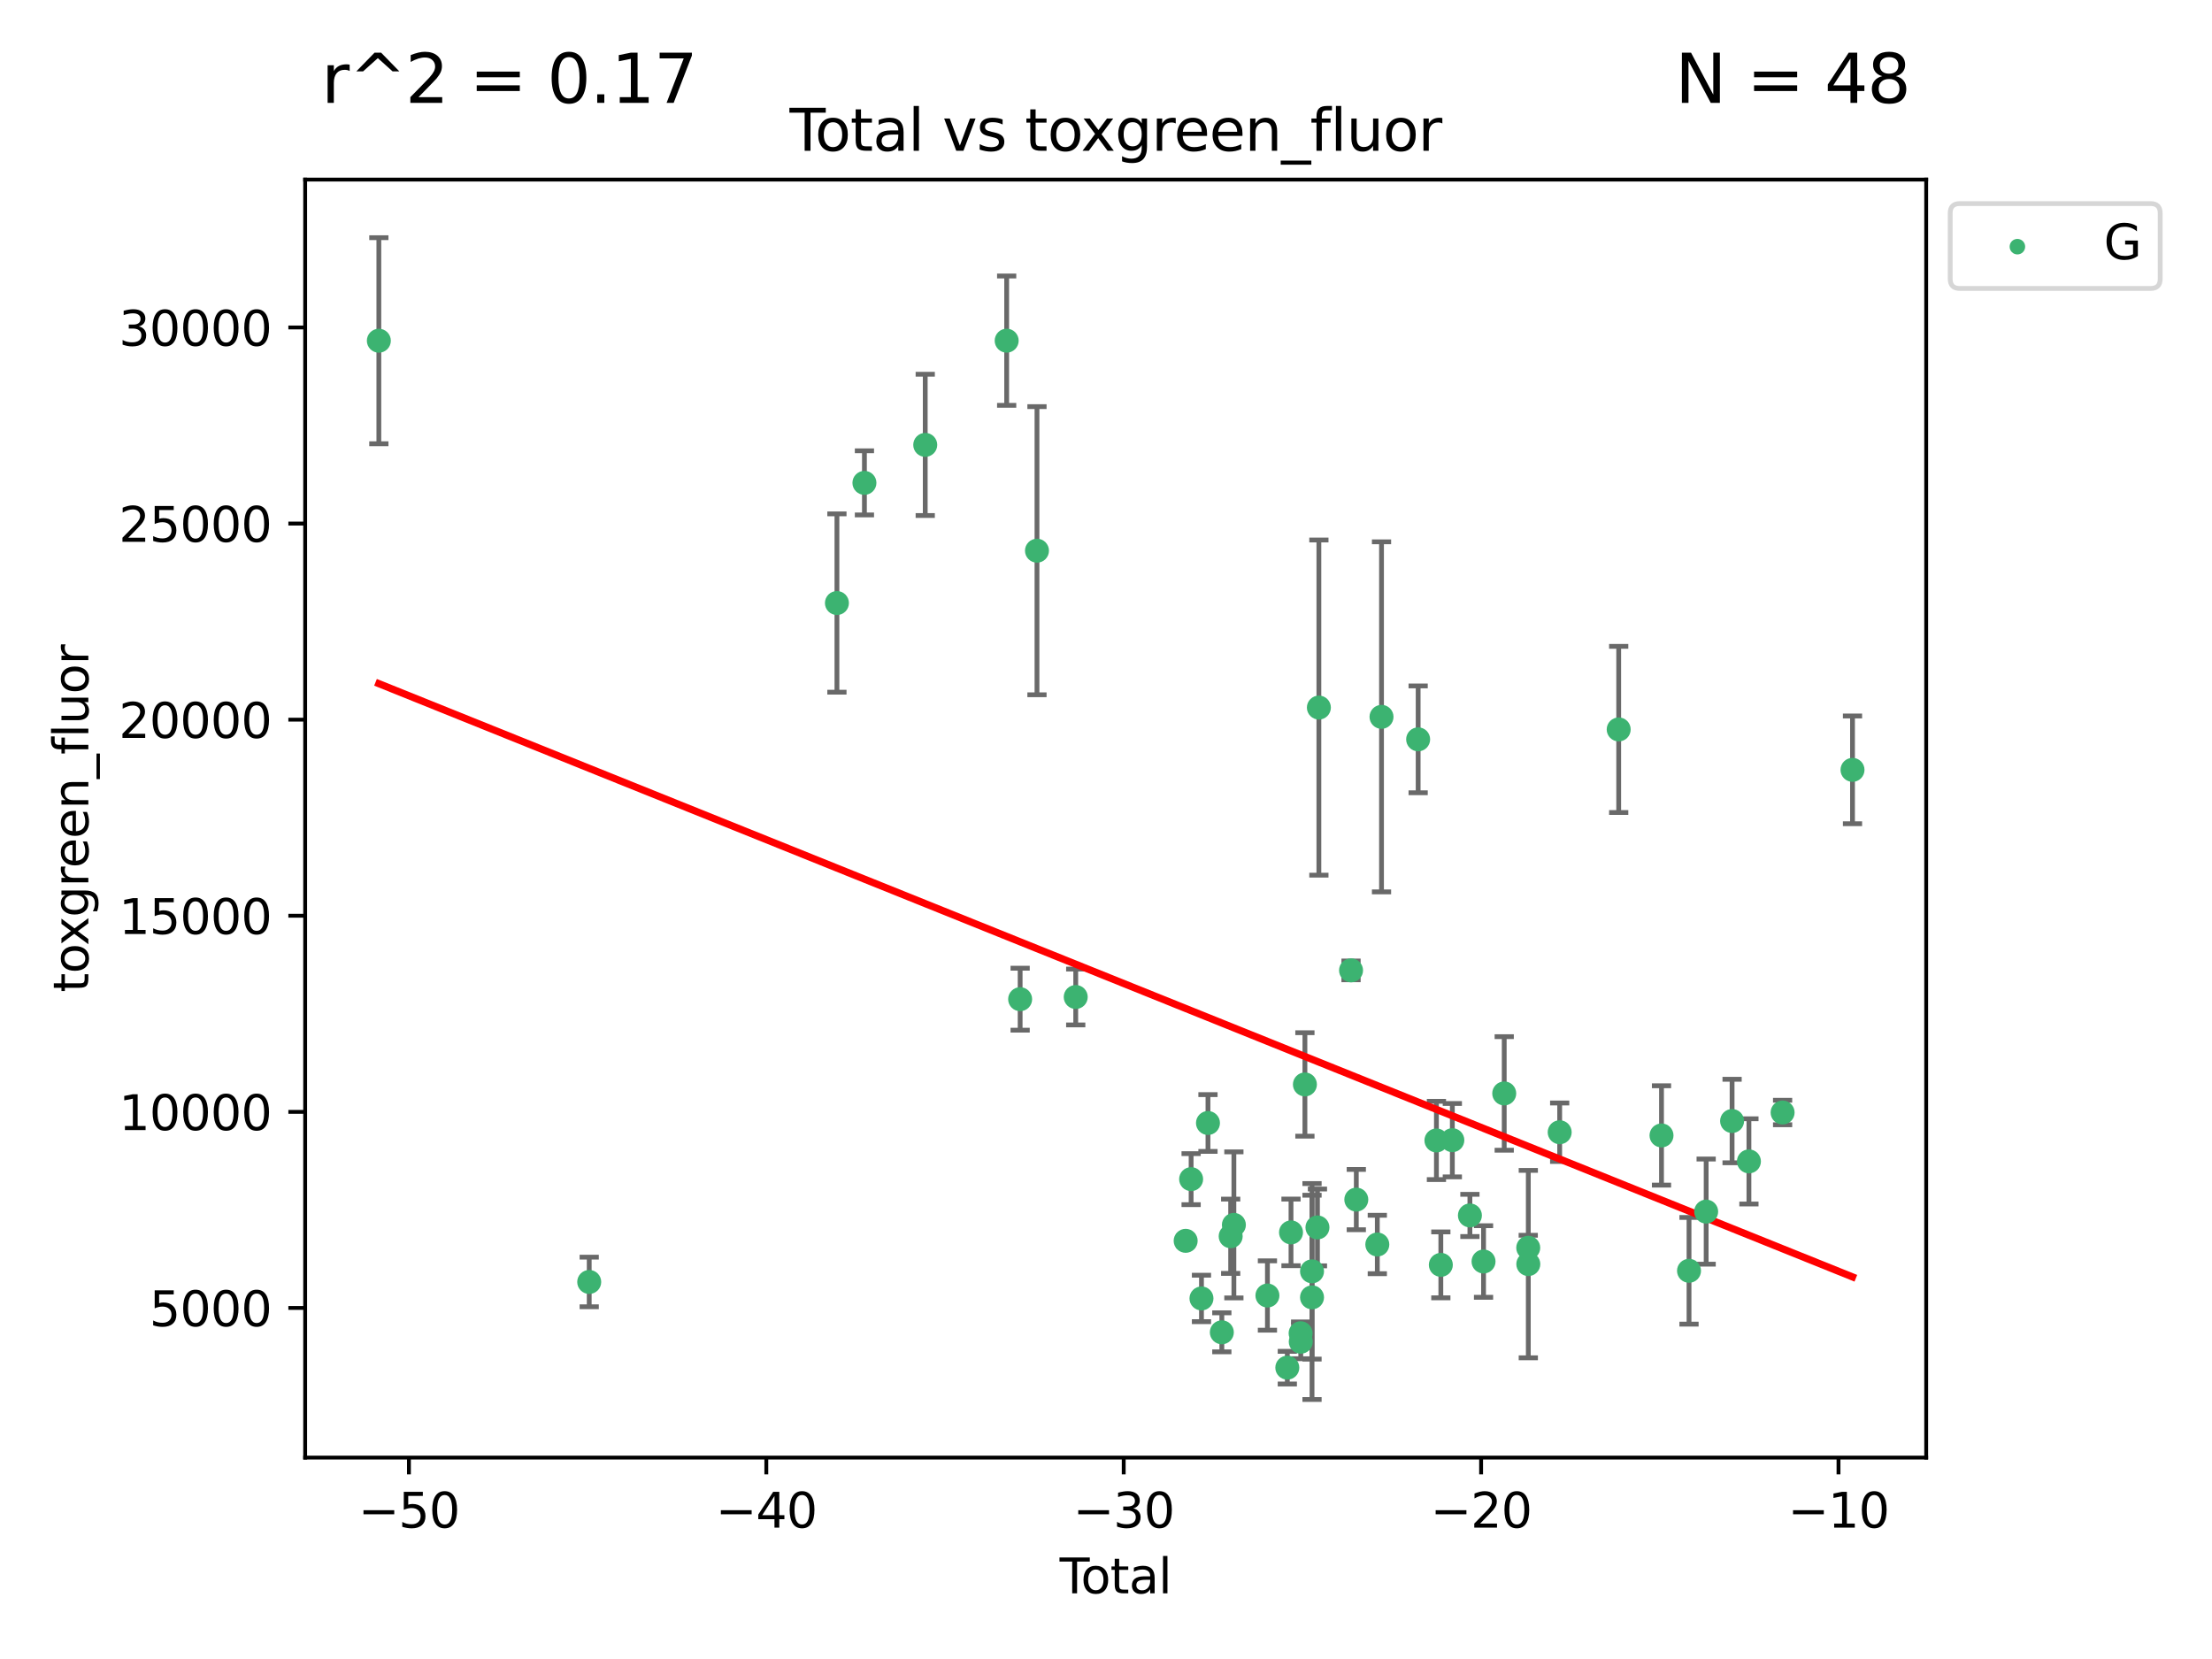 <?xml version="1.0" encoding="utf-8" standalone="no"?>
<!DOCTYPE svg PUBLIC "-//W3C//DTD SVG 1.1//EN"
  "http://www.w3.org/Graphics/SVG/1.1/DTD/svg11.dtd">
<svg xmlns:xlink="http://www.w3.org/1999/xlink" width="460.8pt" height="345.6pt" viewBox="0 0 460.8 345.6" xmlns="http://www.w3.org/2000/svg" version="1.1">
 <defs>
  <style type="text/css">*{stroke-linejoin: round; stroke-linecap: butt}</style>
 </defs>
 <g id="figure_1">
  <g id="patch_1">
   <path d="M 0 345.6 
L 460.8 345.6 
L 460.8 0 
L 0 0 
z
" style="fill: #ffffff"/>
  </g>
  <g id="axes_1">
   <g id="patch_2">
    <path d="M 63.571 303.64 
L 401.26 303.64 
L 401.26 37.411 
L 63.571 37.411 
z
" style="fill: #ffffff"/>
   </g>
   <g id="PathCollection_1">
    <defs>
     <path id="m1469a7acce" d="M 0 1.118 
C 0.297 1.118 0.581 1 0.791 0.791 
C 1 0.581 1.118 0.297 1.118 0 
C 1.118 -0.297 1 -0.581 0.791 -0.791 
C 0.581 -1 0.297 -1.118 0 -1.118 
C -0.297 -1.118 -0.581 -1 -0.791 -0.791 
C -1 -0.581 -1.118 -0.297 -1.118 0 
C -1.118 0.297 -1 0.581 -0.791 0.791 
C -0.581 1 -0.297 1.118 0 1.118 
z
" style="stroke: #3cb371"/>
    </defs>
    <g clip-path="url(#paa456e3371)">
     <use xlink:href="#m1469a7acce" x="78.921" y="70.977" style="fill: #3cb371; stroke: #3cb371"/>
     <use xlink:href="#m1469a7acce" x="122.745" y="267.056" style="fill: #3cb371; stroke: #3cb371"/>
     <use xlink:href="#m1469a7acce" x="174.347" y="125.623" style="fill: #3cb371; stroke: #3cb371"/>
     <use xlink:href="#m1469a7acce" x="180.076" y="100.591" style="fill: #3cb371; stroke: #3cb371"/>
     <use xlink:href="#m1469a7acce" x="192.744" y="92.676" style="fill: #3cb371; stroke: #3cb371"/>
     <use xlink:href="#m1469a7acce" x="209.708" y="70.968" style="fill: #3cb371; stroke: #3cb371"/>
     <use xlink:href="#m1469a7acce" x="212.514" y="208.149" style="fill: #3cb371; stroke: #3cb371"/>
     <use xlink:href="#m1469a7acce" x="216.022" y="114.719" style="fill: #3cb371; stroke: #3cb371"/>
     <use xlink:href="#m1469a7acce" x="224.094" y="207.693" style="fill: #3cb371; stroke: #3cb371"/>
     <use xlink:href="#m1469a7acce" x="246.995" y="258.486" style="fill: #3cb371; stroke: #3cb371"/>
     <use xlink:href="#m1469a7acce" x="248.132" y="245.635" style="fill: #3cb371; stroke: #3cb371"/>
     <use xlink:href="#m1469a7acce" x="250.289" y="270.487" style="fill: #3cb371; stroke: #3cb371"/>
     <use xlink:href="#m1469a7acce" x="251.643" y="233.941" style="fill: #3cb371; stroke: #3cb371"/>
     <use xlink:href="#m1469a7acce" x="254.53" y="277.544" style="fill: #3cb371; stroke: #3cb371"/>
     <use xlink:href="#m1469a7acce" x="256.372" y="257.536" style="fill: #3cb371; stroke: #3cb371"/>
     <use xlink:href="#m1469a7acce" x="257.041" y="255.165" style="fill: #3cb371; stroke: #3cb371"/>
     <use xlink:href="#m1469a7acce" x="264.028" y="269.88" style="fill: #3cb371; stroke: #3cb371"/>
     <use xlink:href="#m1469a7acce" x="268.172" y="284.908" style="fill: #3cb371; stroke: #3cb371"/>
     <use xlink:href="#m1469a7acce" x="268.941" y="256.729" style="fill: #3cb371; stroke: #3cb371"/>
     <use xlink:href="#m1469a7acce" x="270.942" y="277.739" style="fill: #3cb371; stroke: #3cb371"/>
     <use xlink:href="#m1469a7acce" x="270.973" y="279.508" style="fill: #3cb371; stroke: #3cb371"/>
     <use xlink:href="#m1469a7acce" x="271.837" y="225.909" style="fill: #3cb371; stroke: #3cb371"/>
     <use xlink:href="#m1469a7acce" x="273.319" y="270.261" style="fill: #3cb371; stroke: #3cb371"/>
     <use xlink:href="#m1469a7acce" x="273.319" y="264.842" style="fill: #3cb371; stroke: #3cb371"/>
     <use xlink:href="#m1469a7acce" x="274.449" y="255.697" style="fill: #3cb371; stroke: #3cb371"/>
     <use xlink:href="#m1469a7acce" x="274.747" y="147.399" style="fill: #3cb371; stroke: #3cb371"/>
     <use xlink:href="#m1469a7acce" x="281.447" y="202.146" style="fill: #3cb371; stroke: #3cb371"/>
     <use xlink:href="#m1469a7acce" x="282.543" y="249.895" style="fill: #3cb371; stroke: #3cb371"/>
     <use xlink:href="#m1469a7acce" x="286.92" y="259.251" style="fill: #3cb371; stroke: #3cb371"/>
     <use xlink:href="#m1469a7acce" x="287.795" y="149.334" style="fill: #3cb371; stroke: #3cb371"/>
     <use xlink:href="#m1469a7acce" x="295.426" y="154.019" style="fill: #3cb371; stroke: #3cb371"/>
     <use xlink:href="#m1469a7acce" x="299.234" y="237.576" style="fill: #3cb371; stroke: #3cb371"/>
     <use xlink:href="#m1469a7acce" x="300.153" y="263.493" style="fill: #3cb371; stroke: #3cb371"/>
     <use xlink:href="#m1469a7acce" x="302.548" y="237.519" style="fill: #3cb371; stroke: #3cb371"/>
     <use xlink:href="#m1469a7acce" x="306.209" y="253.197" style="fill: #3cb371; stroke: #3cb371"/>
     <use xlink:href="#m1469a7acce" x="309.049" y="262.793" style="fill: #3cb371; stroke: #3cb371"/>
     <use xlink:href="#m1469a7acce" x="313.358" y="227.782" style="fill: #3cb371; stroke: #3cb371"/>
     <use xlink:href="#m1469a7acce" x="318.359" y="259.933" style="fill: #3cb371; stroke: #3cb371"/>
     <use xlink:href="#m1469a7acce" x="318.374" y="263.334" style="fill: #3cb371; stroke: #3cb371"/>
     <use xlink:href="#m1469a7acce" x="324.91" y="235.866" style="fill: #3cb371; stroke: #3cb371"/>
     <use xlink:href="#m1469a7acce" x="337.204" y="151.954" style="fill: #3cb371; stroke: #3cb371"/>
     <use xlink:href="#m1469a7acce" x="346.122" y="236.532" style="fill: #3cb371; stroke: #3cb371"/>
     <use xlink:href="#m1469a7acce" x="351.854" y="264.73" style="fill: #3cb371; stroke: #3cb371"/>
     <use xlink:href="#m1469a7acce" x="355.424" y="252.398" style="fill: #3cb371; stroke: #3cb371"/>
     <use xlink:href="#m1469a7acce" x="360.826" y="233.528" style="fill: #3cb371; stroke: #3cb371"/>
     <use xlink:href="#m1469a7acce" x="364.333" y="241.939" style="fill: #3cb371; stroke: #3cb371"/>
     <use xlink:href="#m1469a7acce" x="371.349" y="231.755" style="fill: #3cb371; stroke: #3cb371"/>
     <use xlink:href="#m1469a7acce" x="385.911" y="160.375" style="fill: #3cb371; stroke: #3cb371"/>
    </g>
   </g>
   <g id="matplotlib.axis_1">
    <g id="xtick_1">
     <g id="line2d_1">
      <defs>
       <path id="m88dded6fa0" d="M 0 0 
L 0 3.5 
" style="stroke: #000000; stroke-width: 0.8"/>
      </defs>
      <g>
       <use xlink:href="#m88dded6fa0" x="85.187" y="303.64" style="stroke: #000000; stroke-width: 0.8"/>
      </g>
     </g>
     <g id="text_1">
      <!-- −50 -->
      <g transform="translate(74.634 318.238)scale(0.1 -0.1)">
       <defs>
        <path id="DejaVuSans-2212" d="M 678 2272 
L 4684 2272 
L 4684 1741 
L 678 1741 
L 678 2272 
z
" transform="scale(0.016)"/>
        <path id="DejaVuSans-35" d="M 691 4666 
L 3169 4666 
L 3169 4134 
L 1269 4134 
L 1269 2991 
Q 1406 3038 1543 3061 
Q 1681 3084 1819 3084 
Q 2600 3084 3056 2656 
Q 3513 2228 3513 1497 
Q 3513 744 3044 326 
Q 2575 -91 1722 -91 
Q 1428 -91 1123 -41 
Q 819 9 494 109 
L 494 744 
Q 775 591 1075 516 
Q 1375 441 1709 441 
Q 2250 441 2565 725 
Q 2881 1009 2881 1497 
Q 2881 1984 2565 2268 
Q 2250 2553 1709 2553 
Q 1456 2553 1204 2497 
Q 953 2441 691 2322 
L 691 4666 
z
" transform="scale(0.016)"/>
        <path id="DejaVuSans-30" d="M 2034 4250 
Q 1547 4250 1301 3770 
Q 1056 3291 1056 2328 
Q 1056 1369 1301 889 
Q 1547 409 2034 409 
Q 2525 409 2770 889 
Q 3016 1369 3016 2328 
Q 3016 3291 2770 3770 
Q 2525 4250 2034 4250 
z
M 2034 4750 
Q 2819 4750 3233 4129 
Q 3647 3509 3647 2328 
Q 3647 1150 3233 529 
Q 2819 -91 2034 -91 
Q 1250 -91 836 529 
Q 422 1150 422 2328 
Q 422 3509 836 4129 
Q 1250 4750 2034 4750 
z
" transform="scale(0.016)"/>
       </defs>
       <use xlink:href="#DejaVuSans-2212"/>
       <use xlink:href="#DejaVuSans-35" x="83.789"/>
       <use xlink:href="#DejaVuSans-30" x="147.412"/>
      </g>
     </g>
    </g>
    <g id="xtick_2">
     <g id="line2d_2">
      <g>
       <use xlink:href="#m88dded6fa0" x="159.638" y="303.64" style="stroke: #000000; stroke-width: 0.8"/>
      </g>
     </g>
     <g id="text_2">
      <!-- −40 -->
      <g transform="translate(149.086 318.238)scale(0.1 -0.1)">
       <defs>
        <path id="DejaVuSans-34" d="M 2419 4116 
L 825 1625 
L 2419 1625 
L 2419 4116 
z
M 2253 4666 
L 3047 4666 
L 3047 1625 
L 3713 1625 
L 3713 1100 
L 3047 1100 
L 3047 0 
L 2419 0 
L 2419 1100 
L 313 1100 
L 313 1709 
L 2253 4666 
z
" transform="scale(0.016)"/>
       </defs>
       <use xlink:href="#DejaVuSans-2212"/>
       <use xlink:href="#DejaVuSans-34" x="83.789"/>
       <use xlink:href="#DejaVuSans-30" x="147.412"/>
      </g>
     </g>
    </g>
    <g id="xtick_3">
     <g id="line2d_3">
      <g>
       <use xlink:href="#m88dded6fa0" x="234.089" y="303.64" style="stroke: #000000; stroke-width: 0.8"/>
      </g>
     </g>
     <g id="text_3">
      <!-- −30 -->
      <g transform="translate(223.537 318.238)scale(0.1 -0.1)">
       <defs>
        <path id="DejaVuSans-33" d="M 2597 2516 
Q 3050 2419 3304 2112 
Q 3559 1806 3559 1356 
Q 3559 666 3084 287 
Q 2609 -91 1734 -91 
Q 1441 -91 1130 -33 
Q 819 25 488 141 
L 488 750 
Q 750 597 1062 519 
Q 1375 441 1716 441 
Q 2309 441 2620 675 
Q 2931 909 2931 1356 
Q 2931 1769 2642 2001 
Q 2353 2234 1838 2234 
L 1294 2234 
L 1294 2753 
L 1863 2753 
Q 2328 2753 2575 2939 
Q 2822 3125 2822 3475 
Q 2822 3834 2567 4026 
Q 2313 4219 1838 4219 
Q 1578 4219 1281 4162 
Q 984 4106 628 3988 
L 628 4550 
Q 988 4650 1302 4700 
Q 1616 4750 1894 4750 
Q 2613 4750 3031 4423 
Q 3450 4097 3450 3541 
Q 3450 3153 3228 2886 
Q 3006 2619 2597 2516 
z
" transform="scale(0.016)"/>
       </defs>
       <use xlink:href="#DejaVuSans-2212"/>
       <use xlink:href="#DejaVuSans-33" x="83.789"/>
       <use xlink:href="#DejaVuSans-30" x="147.412"/>
      </g>
     </g>
    </g>
    <g id="xtick_4">
     <g id="line2d_4">
      <g>
       <use xlink:href="#m88dded6fa0" x="308.541" y="303.64" style="stroke: #000000; stroke-width: 0.8"/>
      </g>
     </g>
     <g id="text_4">
      <!-- −20 -->
      <g transform="translate(297.988 318.238)scale(0.1 -0.1)">
       <defs>
        <path id="DejaVuSans-32" d="M 1228 531 
L 3431 531 
L 3431 0 
L 469 0 
L 469 531 
Q 828 903 1448 1529 
Q 2069 2156 2228 2338 
Q 2531 2678 2651 2914 
Q 2772 3150 2772 3378 
Q 2772 3750 2511 3984 
Q 2250 4219 1831 4219 
Q 1534 4219 1204 4116 
Q 875 4013 500 3803 
L 500 4441 
Q 881 4594 1212 4672 
Q 1544 4750 1819 4750 
Q 2544 4750 2975 4387 
Q 3406 4025 3406 3419 
Q 3406 3131 3298 2873 
Q 3191 2616 2906 2266 
Q 2828 2175 2409 1742 
Q 1991 1309 1228 531 
z
" transform="scale(0.016)"/>
       </defs>
       <use xlink:href="#DejaVuSans-2212"/>
       <use xlink:href="#DejaVuSans-32" x="83.789"/>
       <use xlink:href="#DejaVuSans-30" x="147.412"/>
      </g>
     </g>
    </g>
    <g id="xtick_5">
     <g id="line2d_5">
      <g>
       <use xlink:href="#m88dded6fa0" x="382.992" y="303.64" style="stroke: #000000; stroke-width: 0.8"/>
      </g>
     </g>
     <g id="text_5">
      <!-- −10 -->
      <g transform="translate(372.44 318.238)scale(0.1 -0.1)">
       <defs>
        <path id="DejaVuSans-31" d="M 794 531 
L 1825 531 
L 1825 4091 
L 703 3866 
L 703 4441 
L 1819 4666 
L 2450 4666 
L 2450 531 
L 3481 531 
L 3481 0 
L 794 0 
L 794 531 
z
" transform="scale(0.016)"/>
       </defs>
       <use xlink:href="#DejaVuSans-2212"/>
       <use xlink:href="#DejaVuSans-31" x="83.789"/>
       <use xlink:href="#DejaVuSans-30" x="147.412"/>
      </g>
     </g>
    </g>
    <g id="text_6">
     <!-- Total -->
     <g transform="translate(220.739 331.917)scale(0.1 -0.1)">
      <defs>
       <path id="DejaVuSans-54" d="M -19 4666 
L 3928 4666 
L 3928 4134 
L 2272 4134 
L 2272 0 
L 1638 0 
L 1638 4134 
L -19 4134 
L -19 4666 
z
" transform="scale(0.016)"/>
       <path id="DejaVuSans-6f" d="M 1959 3097 
Q 1497 3097 1228 2736 
Q 959 2375 959 1747 
Q 959 1119 1226 758 
Q 1494 397 1959 397 
Q 2419 397 2687 759 
Q 2956 1122 2956 1747 
Q 2956 2369 2687 2733 
Q 2419 3097 1959 3097 
z
M 1959 3584 
Q 2709 3584 3137 3096 
Q 3566 2609 3566 1747 
Q 3566 888 3137 398 
Q 2709 -91 1959 -91 
Q 1206 -91 779 398 
Q 353 888 353 1747 
Q 353 2609 779 3096 
Q 1206 3584 1959 3584 
z
" transform="scale(0.016)"/>
       <path id="DejaVuSans-74" d="M 1172 4494 
L 1172 3500 
L 2356 3500 
L 2356 3053 
L 1172 3053 
L 1172 1153 
Q 1172 725 1289 603 
Q 1406 481 1766 481 
L 2356 481 
L 2356 0 
L 1766 0 
Q 1100 0 847 248 
Q 594 497 594 1153 
L 594 3053 
L 172 3053 
L 172 3500 
L 594 3500 
L 594 4494 
L 1172 4494 
z
" transform="scale(0.016)"/>
       <path id="DejaVuSans-61" d="M 2194 1759 
Q 1497 1759 1228 1600 
Q 959 1441 959 1056 
Q 959 750 1161 570 
Q 1363 391 1709 391 
Q 2188 391 2477 730 
Q 2766 1069 2766 1631 
L 2766 1759 
L 2194 1759 
z
M 3341 1997 
L 3341 0 
L 2766 0 
L 2766 531 
Q 2569 213 2275 61 
Q 1981 -91 1556 -91 
Q 1019 -91 701 211 
Q 384 513 384 1019 
Q 384 1609 779 1909 
Q 1175 2209 1959 2209 
L 2766 2209 
L 2766 2266 
Q 2766 2663 2505 2880 
Q 2244 3097 1772 3097 
Q 1472 3097 1187 3025 
Q 903 2953 641 2809 
L 641 3341 
Q 956 3463 1253 3523 
Q 1550 3584 1831 3584 
Q 2591 3584 2966 3190 
Q 3341 2797 3341 1997 
z
" transform="scale(0.016)"/>
       <path id="DejaVuSans-6c" d="M 603 4863 
L 1178 4863 
L 1178 0 
L 603 0 
L 603 4863 
z
" transform="scale(0.016)"/>
      </defs>
      <use xlink:href="#DejaVuSans-54"/>
      <use xlink:href="#DejaVuSans-6f" x="44.084"/>
      <use xlink:href="#DejaVuSans-74" x="105.266"/>
      <use xlink:href="#DejaVuSans-61" x="144.475"/>
      <use xlink:href="#DejaVuSans-6c" x="205.754"/>
     </g>
    </g>
   </g>
   <g id="matplotlib.axis_2">
    <g id="ytick_1">
     <g id="line2d_6">
      <defs>
       <path id="m186d97b75b" d="M 0 0 
L -3.5 0 
" style="stroke: #000000; stroke-width: 0.8"/>
      </defs>
      <g>
       <use xlink:href="#m186d97b75b" x="63.571" y="272.469" style="stroke: #000000; stroke-width: 0.8"/>
      </g>
     </g>
     <g id="text_7">
      <!-- 5000 -->
      <g transform="translate(31.121 276.268)scale(0.1 -0.1)">
       <use xlink:href="#DejaVuSans-35"/>
       <use xlink:href="#DejaVuSans-30" x="63.623"/>
       <use xlink:href="#DejaVuSans-30" x="127.246"/>
       <use xlink:href="#DejaVuSans-30" x="190.869"/>
      </g>
     </g>
    </g>
    <g id="ytick_2">
     <g id="line2d_7">
      <g>
       <use xlink:href="#m186d97b75b" x="63.571" y="231.619" style="stroke: #000000; stroke-width: 0.8"/>
      </g>
     </g>
     <g id="text_8">
      <!-- 10000 -->
      <g transform="translate(24.759 235.418)scale(0.1 -0.1)">
       <use xlink:href="#DejaVuSans-31"/>
       <use xlink:href="#DejaVuSans-30" x="63.623"/>
       <use xlink:href="#DejaVuSans-30" x="127.246"/>
       <use xlink:href="#DejaVuSans-30" x="190.869"/>
       <use xlink:href="#DejaVuSans-30" x="254.492"/>
      </g>
     </g>
    </g>
    <g id="ytick_3">
     <g id="line2d_8">
      <g>
       <use xlink:href="#m186d97b75b" x="63.571" y="190.769" style="stroke: #000000; stroke-width: 0.8"/>
      </g>
     </g>
     <g id="text_9">
      <!-- 15000 -->
      <g transform="translate(24.759 194.568)scale(0.1 -0.1)">
       <use xlink:href="#DejaVuSans-31"/>
       <use xlink:href="#DejaVuSans-35" x="63.623"/>
       <use xlink:href="#DejaVuSans-30" x="127.246"/>
       <use xlink:href="#DejaVuSans-30" x="190.869"/>
       <use xlink:href="#DejaVuSans-30" x="254.492"/>
      </g>
     </g>
    </g>
    <g id="ytick_4">
     <g id="line2d_9">
      <g>
       <use xlink:href="#m186d97b75b" x="63.571" y="149.919" style="stroke: #000000; stroke-width: 0.8"/>
      </g>
     </g>
     <g id="text_10">
      <!-- 20000 -->
      <g transform="translate(24.759 153.718)scale(0.1 -0.1)">
       <use xlink:href="#DejaVuSans-32"/>
       <use xlink:href="#DejaVuSans-30" x="63.623"/>
       <use xlink:href="#DejaVuSans-30" x="127.246"/>
       <use xlink:href="#DejaVuSans-30" x="190.869"/>
       <use xlink:href="#DejaVuSans-30" x="254.492"/>
      </g>
     </g>
    </g>
    <g id="ytick_5">
     <g id="line2d_10">
      <g>
       <use xlink:href="#m186d97b75b" x="63.571" y="109.069" style="stroke: #000000; stroke-width: 0.8"/>
      </g>
     </g>
     <g id="text_11">
      <!-- 25000 -->
      <g transform="translate(24.759 112.869)scale(0.1 -0.1)">
       <use xlink:href="#DejaVuSans-32"/>
       <use xlink:href="#DejaVuSans-35" x="63.623"/>
       <use xlink:href="#DejaVuSans-30" x="127.246"/>
       <use xlink:href="#DejaVuSans-30" x="190.869"/>
       <use xlink:href="#DejaVuSans-30" x="254.492"/>
      </g>
     </g>
    </g>
    <g id="ytick_6">
     <g id="line2d_11">
      <g>
       <use xlink:href="#m186d97b75b" x="63.571" y="68.219" style="stroke: #000000; stroke-width: 0.8"/>
      </g>
     </g>
     <g id="text_12">
      <!-- 30000 -->
      <g transform="translate(24.759 72.019)scale(0.1 -0.1)">
       <use xlink:href="#DejaVuSans-33"/>
       <use xlink:href="#DejaVuSans-30" x="63.623"/>
       <use xlink:href="#DejaVuSans-30" x="127.246"/>
       <use xlink:href="#DejaVuSans-30" x="190.869"/>
       <use xlink:href="#DejaVuSans-30" x="254.492"/>
      </g>
     </g>
    </g>
    <g id="text_13">
     <!-- toxgreen_fluor -->
     <g transform="translate(18.401 206.72)rotate(-90)scale(0.1 -0.1)">
      <defs>
       <path id="DejaVuSans-78" d="M 3513 3500 
L 2247 1797 
L 3578 0 
L 2900 0 
L 1881 1375 
L 863 0 
L 184 0 
L 1544 1831 
L 300 3500 
L 978 3500 
L 1906 2253 
L 2834 3500 
L 3513 3500 
z
" transform="scale(0.016)"/>
       <path id="DejaVuSans-67" d="M 2906 1791 
Q 2906 2416 2648 2759 
Q 2391 3103 1925 3103 
Q 1463 3103 1205 2759 
Q 947 2416 947 1791 
Q 947 1169 1205 825 
Q 1463 481 1925 481 
Q 2391 481 2648 825 
Q 2906 1169 2906 1791 
z
M 3481 434 
Q 3481 -459 3084 -895 
Q 2688 -1331 1869 -1331 
Q 1566 -1331 1297 -1286 
Q 1028 -1241 775 -1147 
L 775 -588 
Q 1028 -725 1275 -790 
Q 1522 -856 1778 -856 
Q 2344 -856 2625 -561 
Q 2906 -266 2906 331 
L 2906 616 
Q 2728 306 2450 153 
Q 2172 0 1784 0 
Q 1141 0 747 490 
Q 353 981 353 1791 
Q 353 2603 747 3093 
Q 1141 3584 1784 3584 
Q 2172 3584 2450 3431 
Q 2728 3278 2906 2969 
L 2906 3500 
L 3481 3500 
L 3481 434 
z
" transform="scale(0.016)"/>
       <path id="DejaVuSans-72" d="M 2631 2963 
Q 2534 3019 2420 3045 
Q 2306 3072 2169 3072 
Q 1681 3072 1420 2755 
Q 1159 2438 1159 1844 
L 1159 0 
L 581 0 
L 581 3500 
L 1159 3500 
L 1159 2956 
Q 1341 3275 1631 3429 
Q 1922 3584 2338 3584 
Q 2397 3584 2469 3576 
Q 2541 3569 2628 3553 
L 2631 2963 
z
" transform="scale(0.016)"/>
       <path id="DejaVuSans-65" d="M 3597 1894 
L 3597 1613 
L 953 1613 
Q 991 1019 1311 708 
Q 1631 397 2203 397 
Q 2534 397 2845 478 
Q 3156 559 3463 722 
L 3463 178 
Q 3153 47 2828 -22 
Q 2503 -91 2169 -91 
Q 1331 -91 842 396 
Q 353 884 353 1716 
Q 353 2575 817 3079 
Q 1281 3584 2069 3584 
Q 2775 3584 3186 3129 
Q 3597 2675 3597 1894 
z
M 3022 2063 
Q 3016 2534 2758 2815 
Q 2500 3097 2075 3097 
Q 1594 3097 1305 2825 
Q 1016 2553 972 2059 
L 3022 2063 
z
" transform="scale(0.016)"/>
       <path id="DejaVuSans-6e" d="M 3513 2113 
L 3513 0 
L 2938 0 
L 2938 2094 
Q 2938 2591 2744 2837 
Q 2550 3084 2163 3084 
Q 1697 3084 1428 2787 
Q 1159 2491 1159 1978 
L 1159 0 
L 581 0 
L 581 3500 
L 1159 3500 
L 1159 2956 
Q 1366 3272 1645 3428 
Q 1925 3584 2291 3584 
Q 2894 3584 3203 3211 
Q 3513 2838 3513 2113 
z
" transform="scale(0.016)"/>
       <path id="DejaVuSans-5f" d="M 3263 -1063 
L 3263 -1509 
L -63 -1509 
L -63 -1063 
L 3263 -1063 
z
" transform="scale(0.016)"/>
       <path id="DejaVuSans-66" d="M 2375 4863 
L 2375 4384 
L 1825 4384 
Q 1516 4384 1395 4259 
Q 1275 4134 1275 3809 
L 1275 3500 
L 2222 3500 
L 2222 3053 
L 1275 3053 
L 1275 0 
L 697 0 
L 697 3053 
L 147 3053 
L 147 3500 
L 697 3500 
L 697 3744 
Q 697 4328 969 4595 
Q 1241 4863 1831 4863 
L 2375 4863 
z
" transform="scale(0.016)"/>
       <path id="DejaVuSans-75" d="M 544 1381 
L 544 3500 
L 1119 3500 
L 1119 1403 
Q 1119 906 1312 657 
Q 1506 409 1894 409 
Q 2359 409 2629 706 
Q 2900 1003 2900 1516 
L 2900 3500 
L 3475 3500 
L 3475 0 
L 2900 0 
L 2900 538 
Q 2691 219 2414 64 
Q 2138 -91 1772 -91 
Q 1169 -91 856 284 
Q 544 659 544 1381 
z
M 1991 3584 
L 1991 3584 
z
" transform="scale(0.016)"/>
      </defs>
      <use xlink:href="#DejaVuSans-74"/>
      <use xlink:href="#DejaVuSans-6f" x="39.209"/>
      <use xlink:href="#DejaVuSans-78" x="97.266"/>
      <use xlink:href="#DejaVuSans-67" x="156.445"/>
      <use xlink:href="#DejaVuSans-72" x="219.922"/>
      <use xlink:href="#DejaVuSans-65" x="258.785"/>
      <use xlink:href="#DejaVuSans-65" x="320.309"/>
      <use xlink:href="#DejaVuSans-6e" x="381.832"/>
      <use xlink:href="#DejaVuSans-5f" x="445.211"/>
      <use xlink:href="#DejaVuSans-66" x="495.211"/>
      <use xlink:href="#DejaVuSans-6c" x="530.416"/>
      <use xlink:href="#DejaVuSans-75" x="558.199"/>
      <use xlink:href="#DejaVuSans-6f" x="621.578"/>
      <use xlink:href="#DejaVuSans-72" x="682.76"/>
     </g>
    </g>
   </g>
   <g id="LineCollection_1">
    <path d="M 78.921 92.441 
L 78.921 49.513 
" clip-path="url(#paa456e3371)" style="fill: none; stroke: #696969"/>
    <path d="M 122.745 272.224 
L 122.745 261.889 
" clip-path="url(#paa456e3371)" style="fill: none; stroke: #696969"/>
    <path d="M 174.347 144.197 
L 174.347 107.05 
" clip-path="url(#paa456e3371)" style="fill: none; stroke: #696969"/>
    <path d="M 180.076 107.27 
L 180.076 93.912 
" clip-path="url(#paa456e3371)" style="fill: none; stroke: #696969"/>
    <path d="M 192.744 107.389 
L 192.744 77.962 
" clip-path="url(#paa456e3371)" style="fill: none; stroke: #696969"/>
    <path d="M 209.708 84.439 
L 209.708 57.496 
" clip-path="url(#paa456e3371)" style="fill: none; stroke: #696969"/>
    <path d="M 212.514 214.601 
L 212.514 201.697 
" clip-path="url(#paa456e3371)" style="fill: none; stroke: #696969"/>
    <path d="M 216.022 144.732 
L 216.022 84.707 
" clip-path="url(#paa456e3371)" style="fill: none; stroke: #696969"/>
    <path d="M 224.094 213.512 
L 224.094 201.874 
" clip-path="url(#paa456e3371)" style="fill: none; stroke: #696969"/>
    <path d="M 246.995 259.502 
L 246.995 257.469 
" clip-path="url(#paa456e3371)" style="fill: none; stroke: #696969"/>
    <path d="M 248.132 250.951 
L 248.132 240.32 
" clip-path="url(#paa456e3371)" style="fill: none; stroke: #696969"/>
    <path d="M 250.289 275.325 
L 250.289 265.648 
" clip-path="url(#paa456e3371)" style="fill: none; stroke: #696969"/>
    <path d="M 251.643 239.853 
L 251.643 228.029 
" clip-path="url(#paa456e3371)" style="fill: none; stroke: #696969"/>
    <path d="M 254.53 281.607 
L 254.53 273.482 
" clip-path="url(#paa456e3371)" style="fill: none; stroke: #696969"/>
    <path d="M 256.372 265.274 
L 256.372 249.798 
" clip-path="url(#paa456e3371)" style="fill: none; stroke: #696969"/>
    <path d="M 257.041 270.376 
L 257.041 239.954 
" clip-path="url(#paa456e3371)" style="fill: none; stroke: #696969"/>
    <path d="M 264.028 277.104 
L 264.028 262.656 
" clip-path="url(#paa456e3371)" style="fill: none; stroke: #696969"/>
    <path d="M 268.172 288.312 
L 268.172 281.504 
" clip-path="url(#paa456e3371)" style="fill: none; stroke: #696969"/>
    <path d="M 268.941 263.666 
L 268.941 249.792 
" clip-path="url(#paa456e3371)" style="fill: none; stroke: #696969"/>
    <path d="M 270.942 280.096 
L 270.942 275.381 
" clip-path="url(#paa456e3371)" style="fill: none; stroke: #696969"/>
    <path d="M 270.973 283.046 
L 270.973 275.969 
" clip-path="url(#paa456e3371)" style="fill: none; stroke: #696969"/>
    <path d="M 271.837 236.688 
L 271.837 215.13 
" clip-path="url(#paa456e3371)" style="fill: none; stroke: #696969"/>
    <path d="M 273.319 291.539 
L 273.319 248.983 
" clip-path="url(#paa456e3371)" style="fill: none; stroke: #696969"/>
    <path d="M 273.319 283.124 
L 273.319 246.56 
" clip-path="url(#paa456e3371)" style="fill: none; stroke: #696969"/>
    <path d="M 274.449 263.701 
L 274.449 247.694 
" clip-path="url(#paa456e3371)" style="fill: none; stroke: #696969"/>
    <path d="M 274.747 182.307 
L 274.747 112.49 
" clip-path="url(#paa456e3371)" style="fill: none; stroke: #696969"/>
    <path d="M 281.447 204.107 
L 281.447 200.186 
" clip-path="url(#paa456e3371)" style="fill: none; stroke: #696969"/>
    <path d="M 282.543 256.178 
L 282.543 243.612 
" clip-path="url(#paa456e3371)" style="fill: none; stroke: #696969"/>
    <path d="M 286.92 265.336 
L 286.92 253.166 
" clip-path="url(#paa456e3371)" style="fill: none; stroke: #696969"/>
    <path d="M 287.795 185.794 
L 287.795 112.874 
" clip-path="url(#paa456e3371)" style="fill: none; stroke: #696969"/>
    <path d="M 295.426 165.142 
L 295.426 142.895 
" clip-path="url(#paa456e3371)" style="fill: none; stroke: #696969"/>
    <path d="M 299.234 245.727 
L 299.234 229.424 
" clip-path="url(#paa456e3371)" style="fill: none; stroke: #696969"/>
    <path d="M 300.153 270.361 
L 300.153 256.625 
" clip-path="url(#paa456e3371)" style="fill: none; stroke: #696969"/>
    <path d="M 302.548 245.163 
L 302.548 229.875 
" clip-path="url(#paa456e3371)" style="fill: none; stroke: #696969"/>
    <path d="M 306.209 257.593 
L 306.209 248.802 
" clip-path="url(#paa456e3371)" style="fill: none; stroke: #696969"/>
    <path d="M 309.049 270.251 
L 309.049 255.335 
" clip-path="url(#paa456e3371)" style="fill: none; stroke: #696969"/>
    <path d="M 313.358 239.61 
L 313.358 215.955 
" clip-path="url(#paa456e3371)" style="fill: none; stroke: #696969"/>
    <path d="M 318.359 262.539 
L 318.359 257.327 
" clip-path="url(#paa456e3371)" style="fill: none; stroke: #696969"/>
    <path d="M 318.374 282.857 
L 318.374 243.812 
" clip-path="url(#paa456e3371)" style="fill: none; stroke: #696969"/>
    <path d="M 324.91 241.958 
L 324.91 229.774 
" clip-path="url(#paa456e3371)" style="fill: none; stroke: #696969"/>
    <path d="M 337.204 169.259 
L 337.204 134.649 
" clip-path="url(#paa456e3371)" style="fill: none; stroke: #696969"/>
    <path d="M 346.122 246.877 
L 346.122 226.186 
" clip-path="url(#paa456e3371)" style="fill: none; stroke: #696969"/>
    <path d="M 351.854 275.839 
L 351.854 253.621 
" clip-path="url(#paa456e3371)" style="fill: none; stroke: #696969"/>
    <path d="M 355.424 263.351 
L 355.424 241.446 
" clip-path="url(#paa456e3371)" style="fill: none; stroke: #696969"/>
    <path d="M 360.826 242.224 
L 360.826 224.832 
" clip-path="url(#paa456e3371)" style="fill: none; stroke: #696969"/>
    <path d="M 364.333 250.816 
L 364.333 233.061 
" clip-path="url(#paa456e3371)" style="fill: none; stroke: #696969"/>
    <path d="M 371.349 234.306 
L 371.349 229.205 
" clip-path="url(#paa456e3371)" style="fill: none; stroke: #696969"/>
    <path d="M 385.911 171.597 
L 385.911 149.152 
" clip-path="url(#paa456e3371)" style="fill: none; stroke: #696969"/>
   </g>
   <g id="line2d_12">
    <defs>
     <path id="m1e42db3ea2" d="M 2 0 
L -2 -0 
" style="stroke: #696969"/>
    </defs>
    <g clip-path="url(#paa456e3371)">
     <use xlink:href="#m1e42db3ea2" x="78.921" y="92.441" style="fill: #696969; stroke: #696969"/>
     <use xlink:href="#m1e42db3ea2" x="122.745" y="272.224" style="fill: #696969; stroke: #696969"/>
     <use xlink:href="#m1e42db3ea2" x="174.347" y="144.197" style="fill: #696969; stroke: #696969"/>
     <use xlink:href="#m1e42db3ea2" x="180.076" y="107.27" style="fill: #696969; stroke: #696969"/>
     <use xlink:href="#m1e42db3ea2" x="192.744" y="107.389" style="fill: #696969; stroke: #696969"/>
     <use xlink:href="#m1e42db3ea2" x="209.708" y="84.439" style="fill: #696969; stroke: #696969"/>
     <use xlink:href="#m1e42db3ea2" x="212.514" y="214.601" style="fill: #696969; stroke: #696969"/>
     <use xlink:href="#m1e42db3ea2" x="216.022" y="144.732" style="fill: #696969; stroke: #696969"/>
     <use xlink:href="#m1e42db3ea2" x="224.094" y="213.512" style="fill: #696969; stroke: #696969"/>
     <use xlink:href="#m1e42db3ea2" x="246.995" y="259.502" style="fill: #696969; stroke: #696969"/>
     <use xlink:href="#m1e42db3ea2" x="248.132" y="250.951" style="fill: #696969; stroke: #696969"/>
     <use xlink:href="#m1e42db3ea2" x="250.289" y="275.325" style="fill: #696969; stroke: #696969"/>
     <use xlink:href="#m1e42db3ea2" x="251.643" y="239.853" style="fill: #696969; stroke: #696969"/>
     <use xlink:href="#m1e42db3ea2" x="254.53" y="281.607" style="fill: #696969; stroke: #696969"/>
     <use xlink:href="#m1e42db3ea2" x="256.372" y="265.274" style="fill: #696969; stroke: #696969"/>
     <use xlink:href="#m1e42db3ea2" x="257.041" y="270.376" style="fill: #696969; stroke: #696969"/>
     <use xlink:href="#m1e42db3ea2" x="264.028" y="277.104" style="fill: #696969; stroke: #696969"/>
     <use xlink:href="#m1e42db3ea2" x="268.172" y="288.312" style="fill: #696969; stroke: #696969"/>
     <use xlink:href="#m1e42db3ea2" x="268.941" y="263.666" style="fill: #696969; stroke: #696969"/>
     <use xlink:href="#m1e42db3ea2" x="270.942" y="280.096" style="fill: #696969; stroke: #696969"/>
     <use xlink:href="#m1e42db3ea2" x="270.973" y="283.046" style="fill: #696969; stroke: #696969"/>
     <use xlink:href="#m1e42db3ea2" x="271.837" y="236.688" style="fill: #696969; stroke: #696969"/>
     <use xlink:href="#m1e42db3ea2" x="273.319" y="291.539" style="fill: #696969; stroke: #696969"/>
     <use xlink:href="#m1e42db3ea2" x="273.319" y="283.124" style="fill: #696969; stroke: #696969"/>
     <use xlink:href="#m1e42db3ea2" x="274.449" y="263.701" style="fill: #696969; stroke: #696969"/>
     <use xlink:href="#m1e42db3ea2" x="274.747" y="182.307" style="fill: #696969; stroke: #696969"/>
     <use xlink:href="#m1e42db3ea2" x="281.447" y="204.107" style="fill: #696969; stroke: #696969"/>
     <use xlink:href="#m1e42db3ea2" x="282.543" y="256.178" style="fill: #696969; stroke: #696969"/>
     <use xlink:href="#m1e42db3ea2" x="286.92" y="265.336" style="fill: #696969; stroke: #696969"/>
     <use xlink:href="#m1e42db3ea2" x="287.795" y="185.794" style="fill: #696969; stroke: #696969"/>
     <use xlink:href="#m1e42db3ea2" x="295.426" y="165.142" style="fill: #696969; stroke: #696969"/>
     <use xlink:href="#m1e42db3ea2" x="299.234" y="245.727" style="fill: #696969; stroke: #696969"/>
     <use xlink:href="#m1e42db3ea2" x="300.153" y="270.361" style="fill: #696969; stroke: #696969"/>
     <use xlink:href="#m1e42db3ea2" x="302.548" y="245.163" style="fill: #696969; stroke: #696969"/>
     <use xlink:href="#m1e42db3ea2" x="306.209" y="257.593" style="fill: #696969; stroke: #696969"/>
     <use xlink:href="#m1e42db3ea2" x="309.049" y="270.251" style="fill: #696969; stroke: #696969"/>
     <use xlink:href="#m1e42db3ea2" x="313.358" y="239.61" style="fill: #696969; stroke: #696969"/>
     <use xlink:href="#m1e42db3ea2" x="318.359" y="262.539" style="fill: #696969; stroke: #696969"/>
     <use xlink:href="#m1e42db3ea2" x="318.374" y="282.857" style="fill: #696969; stroke: #696969"/>
     <use xlink:href="#m1e42db3ea2" x="324.91" y="241.958" style="fill: #696969; stroke: #696969"/>
     <use xlink:href="#m1e42db3ea2" x="337.204" y="169.259" style="fill: #696969; stroke: #696969"/>
     <use xlink:href="#m1e42db3ea2" x="346.122" y="246.877" style="fill: #696969; stroke: #696969"/>
     <use xlink:href="#m1e42db3ea2" x="351.854" y="275.839" style="fill: #696969; stroke: #696969"/>
     <use xlink:href="#m1e42db3ea2" x="355.424" y="263.351" style="fill: #696969; stroke: #696969"/>
     <use xlink:href="#m1e42db3ea2" x="360.826" y="242.224" style="fill: #696969; stroke: #696969"/>
     <use xlink:href="#m1e42db3ea2" x="364.333" y="250.816" style="fill: #696969; stroke: #696969"/>
     <use xlink:href="#m1e42db3ea2" x="371.349" y="234.306" style="fill: #696969; stroke: #696969"/>
     <use xlink:href="#m1e42db3ea2" x="385.911" y="171.597" style="fill: #696969; stroke: #696969"/>
    </g>
   </g>
   <g id="line2d_13">
    <g clip-path="url(#paa456e3371)">
     <use xlink:href="#m1e42db3ea2" x="78.921" y="49.513" style="fill: #696969; stroke: #696969"/>
     <use xlink:href="#m1e42db3ea2" x="122.745" y="261.889" style="fill: #696969; stroke: #696969"/>
     <use xlink:href="#m1e42db3ea2" x="174.347" y="107.05" style="fill: #696969; stroke: #696969"/>
     <use xlink:href="#m1e42db3ea2" x="180.076" y="93.912" style="fill: #696969; stroke: #696969"/>
     <use xlink:href="#m1e42db3ea2" x="192.744" y="77.962" style="fill: #696969; stroke: #696969"/>
     <use xlink:href="#m1e42db3ea2" x="209.708" y="57.496" style="fill: #696969; stroke: #696969"/>
     <use xlink:href="#m1e42db3ea2" x="212.514" y="201.697" style="fill: #696969; stroke: #696969"/>
     <use xlink:href="#m1e42db3ea2" x="216.022" y="84.707" style="fill: #696969; stroke: #696969"/>
     <use xlink:href="#m1e42db3ea2" x="224.094" y="201.874" style="fill: #696969; stroke: #696969"/>
     <use xlink:href="#m1e42db3ea2" x="246.995" y="257.469" style="fill: #696969; stroke: #696969"/>
     <use xlink:href="#m1e42db3ea2" x="248.132" y="240.32" style="fill: #696969; stroke: #696969"/>
     <use xlink:href="#m1e42db3ea2" x="250.289" y="265.648" style="fill: #696969; stroke: #696969"/>
     <use xlink:href="#m1e42db3ea2" x="251.643" y="228.029" style="fill: #696969; stroke: #696969"/>
     <use xlink:href="#m1e42db3ea2" x="254.53" y="273.482" style="fill: #696969; stroke: #696969"/>
     <use xlink:href="#m1e42db3ea2" x="256.372" y="249.798" style="fill: #696969; stroke: #696969"/>
     <use xlink:href="#m1e42db3ea2" x="257.041" y="239.954" style="fill: #696969; stroke: #696969"/>
     <use xlink:href="#m1e42db3ea2" x="264.028" y="262.656" style="fill: #696969; stroke: #696969"/>
     <use xlink:href="#m1e42db3ea2" x="268.172" y="281.504" style="fill: #696969; stroke: #696969"/>
     <use xlink:href="#m1e42db3ea2" x="268.941" y="249.792" style="fill: #696969; stroke: #696969"/>
     <use xlink:href="#m1e42db3ea2" x="270.942" y="275.381" style="fill: #696969; stroke: #696969"/>
     <use xlink:href="#m1e42db3ea2" x="270.973" y="275.969" style="fill: #696969; stroke: #696969"/>
     <use xlink:href="#m1e42db3ea2" x="271.837" y="215.13" style="fill: #696969; stroke: #696969"/>
     <use xlink:href="#m1e42db3ea2" x="273.319" y="248.983" style="fill: #696969; stroke: #696969"/>
     <use xlink:href="#m1e42db3ea2" x="273.319" y="246.56" style="fill: #696969; stroke: #696969"/>
     <use xlink:href="#m1e42db3ea2" x="274.449" y="247.694" style="fill: #696969; stroke: #696969"/>
     <use xlink:href="#m1e42db3ea2" x="274.747" y="112.49" style="fill: #696969; stroke: #696969"/>
     <use xlink:href="#m1e42db3ea2" x="281.447" y="200.186" style="fill: #696969; stroke: #696969"/>
     <use xlink:href="#m1e42db3ea2" x="282.543" y="243.612" style="fill: #696969; stroke: #696969"/>
     <use xlink:href="#m1e42db3ea2" x="286.92" y="253.166" style="fill: #696969; stroke: #696969"/>
     <use xlink:href="#m1e42db3ea2" x="287.795" y="112.874" style="fill: #696969; stroke: #696969"/>
     <use xlink:href="#m1e42db3ea2" x="295.426" y="142.895" style="fill: #696969; stroke: #696969"/>
     <use xlink:href="#m1e42db3ea2" x="299.234" y="229.424" style="fill: #696969; stroke: #696969"/>
     <use xlink:href="#m1e42db3ea2" x="300.153" y="256.625" style="fill: #696969; stroke: #696969"/>
     <use xlink:href="#m1e42db3ea2" x="302.548" y="229.875" style="fill: #696969; stroke: #696969"/>
     <use xlink:href="#m1e42db3ea2" x="306.209" y="248.802" style="fill: #696969; stroke: #696969"/>
     <use xlink:href="#m1e42db3ea2" x="309.049" y="255.335" style="fill: #696969; stroke: #696969"/>
     <use xlink:href="#m1e42db3ea2" x="313.358" y="215.955" style="fill: #696969; stroke: #696969"/>
     <use xlink:href="#m1e42db3ea2" x="318.359" y="257.327" style="fill: #696969; stroke: #696969"/>
     <use xlink:href="#m1e42db3ea2" x="318.374" y="243.812" style="fill: #696969; stroke: #696969"/>
     <use xlink:href="#m1e42db3ea2" x="324.91" y="229.774" style="fill: #696969; stroke: #696969"/>
     <use xlink:href="#m1e42db3ea2" x="337.204" y="134.649" style="fill: #696969; stroke: #696969"/>
     <use xlink:href="#m1e42db3ea2" x="346.122" y="226.186" style="fill: #696969; stroke: #696969"/>
     <use xlink:href="#m1e42db3ea2" x="351.854" y="253.621" style="fill: #696969; stroke: #696969"/>
     <use xlink:href="#m1e42db3ea2" x="355.424" y="241.446" style="fill: #696969; stroke: #696969"/>
     <use xlink:href="#m1e42db3ea2" x="360.826" y="224.832" style="fill: #696969; stroke: #696969"/>
     <use xlink:href="#m1e42db3ea2" x="364.333" y="233.061" style="fill: #696969; stroke: #696969"/>
     <use xlink:href="#m1e42db3ea2" x="371.349" y="229.205" style="fill: #696969; stroke: #696969"/>
     <use xlink:href="#m1e42db3ea2" x="385.911" y="149.152" style="fill: #696969; stroke: #696969"/>
    </g>
   </g>
   <g id="line2d_14">
    <path d="M 78.921 142.416 
L 122.745 160.059 
L 174.347 180.833 
L 180.076 183.14 
L 192.744 188.239 
L 209.708 195.069 
L 212.514 196.198 
L 216.022 197.611 
L 224.094 200.86 
L 246.995 210.08 
L 248.132 210.537 
L 250.289 211.406 
L 251.643 211.951 
L 254.53 213.113 
L 256.372 213.855 
L 257.041 214.124 
L 264.028 216.937 
L 268.172 218.605 
L 268.941 218.915 
L 270.942 219.721 
L 270.973 219.733 
L 271.837 220.081 
L 273.319 220.677 
L 273.319 220.678 
L 274.449 221.132 
L 274.747 221.252 
L 281.447 223.95 
L 282.543 224.391 
L 286.92 226.153 
L 287.795 226.505 
L 295.426 229.578 
L 299.234 231.111 
L 300.153 231.48 
L 302.548 232.445 
L 306.209 233.918 
L 309.049 235.062 
L 313.358 236.796 
L 318.359 238.81 
L 318.374 238.816 
L 324.91 241.447 
L 337.204 246.397 
L 346.122 249.987 
L 351.854 252.295 
L 355.424 253.732 
L 360.826 255.907 
L 364.333 257.318 
L 371.349 260.143 
L 385.911 266.005 
" clip-path="url(#paa456e3371)" style="fill: none; stroke: #ff0000; stroke-width: 1.5; stroke-linecap: square"/>
   </g>
   <g id="line2d_15">
    <defs>
     <path id="m113fa8ab13" d="M 0 2 
C 0.53 2 1.039 1.789 1.414 1.414 
C 1.789 1.039 2 0.53 2 0 
C 2 -0.53 1.789 -1.039 1.414 -1.414 
C 1.039 -1.789 0.53 -2 0 -2 
C -0.53 -2 -1.039 -1.789 -1.414 -1.414 
C -1.789 -1.039 -2 -0.53 -2 0 
C -2 0.53 -1.789 1.039 -1.414 1.414 
C -1.039 1.789 -0.53 2 0 2 
z
" style="stroke: #3cb371"/>
    </defs>
    <g clip-path="url(#paa456e3371)">
     <use xlink:href="#m113fa8ab13" x="78.921" y="70.977" style="fill: #3cb371; stroke: #3cb371"/>
     <use xlink:href="#m113fa8ab13" x="122.745" y="267.056" style="fill: #3cb371; stroke: #3cb371"/>
     <use xlink:href="#m113fa8ab13" x="174.347" y="125.623" style="fill: #3cb371; stroke: #3cb371"/>
     <use xlink:href="#m113fa8ab13" x="180.076" y="100.591" style="fill: #3cb371; stroke: #3cb371"/>
     <use xlink:href="#m113fa8ab13" x="192.744" y="92.676" style="fill: #3cb371; stroke: #3cb371"/>
     <use xlink:href="#m113fa8ab13" x="209.708" y="70.968" style="fill: #3cb371; stroke: #3cb371"/>
     <use xlink:href="#m113fa8ab13" x="212.514" y="208.149" style="fill: #3cb371; stroke: #3cb371"/>
     <use xlink:href="#m113fa8ab13" x="216.022" y="114.719" style="fill: #3cb371; stroke: #3cb371"/>
     <use xlink:href="#m113fa8ab13" x="224.094" y="207.693" style="fill: #3cb371; stroke: #3cb371"/>
     <use xlink:href="#m113fa8ab13" x="246.995" y="258.486" style="fill: #3cb371; stroke: #3cb371"/>
     <use xlink:href="#m113fa8ab13" x="248.132" y="245.635" style="fill: #3cb371; stroke: #3cb371"/>
     <use xlink:href="#m113fa8ab13" x="250.289" y="270.487" style="fill: #3cb371; stroke: #3cb371"/>
     <use xlink:href="#m113fa8ab13" x="251.643" y="233.941" style="fill: #3cb371; stroke: #3cb371"/>
     <use xlink:href="#m113fa8ab13" x="254.53" y="277.544" style="fill: #3cb371; stroke: #3cb371"/>
     <use xlink:href="#m113fa8ab13" x="256.372" y="257.536" style="fill: #3cb371; stroke: #3cb371"/>
     <use xlink:href="#m113fa8ab13" x="257.041" y="255.165" style="fill: #3cb371; stroke: #3cb371"/>
     <use xlink:href="#m113fa8ab13" x="264.028" y="269.88" style="fill: #3cb371; stroke: #3cb371"/>
     <use xlink:href="#m113fa8ab13" x="268.172" y="284.908" style="fill: #3cb371; stroke: #3cb371"/>
     <use xlink:href="#m113fa8ab13" x="268.941" y="256.729" style="fill: #3cb371; stroke: #3cb371"/>
     <use xlink:href="#m113fa8ab13" x="270.942" y="277.739" style="fill: #3cb371; stroke: #3cb371"/>
     <use xlink:href="#m113fa8ab13" x="270.973" y="279.508" style="fill: #3cb371; stroke: #3cb371"/>
     <use xlink:href="#m113fa8ab13" x="271.837" y="225.909" style="fill: #3cb371; stroke: #3cb371"/>
     <use xlink:href="#m113fa8ab13" x="273.319" y="270.261" style="fill: #3cb371; stroke: #3cb371"/>
     <use xlink:href="#m113fa8ab13" x="273.319" y="264.842" style="fill: #3cb371; stroke: #3cb371"/>
     <use xlink:href="#m113fa8ab13" x="274.449" y="255.697" style="fill: #3cb371; stroke: #3cb371"/>
     <use xlink:href="#m113fa8ab13" x="274.747" y="147.399" style="fill: #3cb371; stroke: #3cb371"/>
     <use xlink:href="#m113fa8ab13" x="281.447" y="202.146" style="fill: #3cb371; stroke: #3cb371"/>
     <use xlink:href="#m113fa8ab13" x="282.543" y="249.895" style="fill: #3cb371; stroke: #3cb371"/>
     <use xlink:href="#m113fa8ab13" x="286.92" y="259.251" style="fill: #3cb371; stroke: #3cb371"/>
     <use xlink:href="#m113fa8ab13" x="287.795" y="149.334" style="fill: #3cb371; stroke: #3cb371"/>
     <use xlink:href="#m113fa8ab13" x="295.426" y="154.019" style="fill: #3cb371; stroke: #3cb371"/>
     <use xlink:href="#m113fa8ab13" x="299.234" y="237.576" style="fill: #3cb371; stroke: #3cb371"/>
     <use xlink:href="#m113fa8ab13" x="300.153" y="263.493" style="fill: #3cb371; stroke: #3cb371"/>
     <use xlink:href="#m113fa8ab13" x="302.548" y="237.519" style="fill: #3cb371; stroke: #3cb371"/>
     <use xlink:href="#m113fa8ab13" x="306.209" y="253.197" style="fill: #3cb371; stroke: #3cb371"/>
     <use xlink:href="#m113fa8ab13" x="309.049" y="262.793" style="fill: #3cb371; stroke: #3cb371"/>
     <use xlink:href="#m113fa8ab13" x="313.358" y="227.782" style="fill: #3cb371; stroke: #3cb371"/>
     <use xlink:href="#m113fa8ab13" x="318.359" y="259.933" style="fill: #3cb371; stroke: #3cb371"/>
     <use xlink:href="#m113fa8ab13" x="318.374" y="263.334" style="fill: #3cb371; stroke: #3cb371"/>
     <use xlink:href="#m113fa8ab13" x="324.91" y="235.866" style="fill: #3cb371; stroke: #3cb371"/>
     <use xlink:href="#m113fa8ab13" x="337.204" y="151.954" style="fill: #3cb371; stroke: #3cb371"/>
     <use xlink:href="#m113fa8ab13" x="346.122" y="236.532" style="fill: #3cb371; stroke: #3cb371"/>
     <use xlink:href="#m113fa8ab13" x="351.854" y="264.73" style="fill: #3cb371; stroke: #3cb371"/>
     <use xlink:href="#m113fa8ab13" x="355.424" y="252.398" style="fill: #3cb371; stroke: #3cb371"/>
     <use xlink:href="#m113fa8ab13" x="360.826" y="233.528" style="fill: #3cb371; stroke: #3cb371"/>
     <use xlink:href="#m113fa8ab13" x="364.333" y="241.939" style="fill: #3cb371; stroke: #3cb371"/>
     <use xlink:href="#m113fa8ab13" x="371.349" y="231.755" style="fill: #3cb371; stroke: #3cb371"/>
     <use xlink:href="#m113fa8ab13" x="385.911" y="160.375" style="fill: #3cb371; stroke: #3cb371"/>
    </g>
   </g>
   <g id="patch_3">
    <path d="M 63.571 303.64 
L 63.571 37.411 
" style="fill: none; stroke: #000000; stroke-width: 0.8; stroke-linejoin: miter; stroke-linecap: square"/>
   </g>
   <g id="patch_4">
    <path d="M 401.26 303.64 
L 401.26 37.411 
" style="fill: none; stroke: #000000; stroke-width: 0.8; stroke-linejoin: miter; stroke-linecap: square"/>
   </g>
   <g id="patch_5">
    <path d="M 63.571 303.64 
L 401.26 303.64 
" style="fill: none; stroke: #000000; stroke-width: 0.8; stroke-linejoin: miter; stroke-linecap: square"/>
   </g>
   <g id="patch_6">
    <path d="M 63.571 37.411 
L 401.26 37.411 
" style="fill: none; stroke: #000000; stroke-width: 0.8; stroke-linejoin: miter; stroke-linecap: square"/>
   </g>
   <g id="text_14">
    <!-- N = 48 -->
    <g transform="translate(348.964 21.426)scale(0.14 -0.14)">
     <defs>
      <path id="DejaVuSans-4e" d="M 628 4666 
L 1478 4666 
L 3547 763 
L 3547 4666 
L 4159 4666 
L 4159 0 
L 3309 0 
L 1241 3903 
L 1241 0 
L 628 0 
L 628 4666 
z
" transform="scale(0.016)"/>
      <path id="DejaVuSans-20" transform="scale(0.016)"/>
      <path id="DejaVuSans-3d" d="M 678 2906 
L 4684 2906 
L 4684 2381 
L 678 2381 
L 678 2906 
z
M 678 1631 
L 4684 1631 
L 4684 1100 
L 678 1100 
L 678 1631 
z
" transform="scale(0.016)"/>
      <path id="DejaVuSans-38" d="M 2034 2216 
Q 1584 2216 1326 1975 
Q 1069 1734 1069 1313 
Q 1069 891 1326 650 
Q 1584 409 2034 409 
Q 2484 409 2743 651 
Q 3003 894 3003 1313 
Q 3003 1734 2745 1975 
Q 2488 2216 2034 2216 
z
M 1403 2484 
Q 997 2584 770 2862 
Q 544 3141 544 3541 
Q 544 4100 942 4425 
Q 1341 4750 2034 4750 
Q 2731 4750 3128 4425 
Q 3525 4100 3525 3541 
Q 3525 3141 3298 2862 
Q 3072 2584 2669 2484 
Q 3125 2378 3379 2068 
Q 3634 1759 3634 1313 
Q 3634 634 3220 271 
Q 2806 -91 2034 -91 
Q 1263 -91 848 271 
Q 434 634 434 1313 
Q 434 1759 690 2068 
Q 947 2378 1403 2484 
z
M 1172 3481 
Q 1172 3119 1398 2916 
Q 1625 2713 2034 2713 
Q 2441 2713 2670 2916 
Q 2900 3119 2900 3481 
Q 2900 3844 2670 4047 
Q 2441 4250 2034 4250 
Q 1625 4250 1398 4047 
Q 1172 3844 1172 3481 
z
" transform="scale(0.016)"/>
     </defs>
     <use xlink:href="#DejaVuSans-4e"/>
     <use xlink:href="#DejaVuSans-20" x="74.805"/>
     <use xlink:href="#DejaVuSans-3d" x="106.592"/>
     <use xlink:href="#DejaVuSans-20" x="190.381"/>
     <use xlink:href="#DejaVuSans-34" x="222.168"/>
     <use xlink:href="#DejaVuSans-38" x="285.791"/>
    </g>
   </g>
   <g id="text_15">
    <!-- r^2 = 0.17 -->
    <g transform="translate(66.948 21.426)scale(0.14 -0.14)">
     <defs>
      <path id="DejaVuSans-5e" d="M 2988 4666 
L 4684 2925 
L 4056 2925 
L 2681 4159 
L 1306 2925 
L 678 2925 
L 2375 4666 
L 2988 4666 
z
" transform="scale(0.016)"/>
      <path id="DejaVuSans-2e" d="M 684 794 
L 1344 794 
L 1344 0 
L 684 0 
L 684 794 
z
" transform="scale(0.016)"/>
      <path id="DejaVuSans-37" d="M 525 4666 
L 3525 4666 
L 3525 4397 
L 1831 0 
L 1172 0 
L 2766 4134 
L 525 4134 
L 525 4666 
z
" transform="scale(0.016)"/>
     </defs>
     <use xlink:href="#DejaVuSans-72"/>
     <use xlink:href="#DejaVuSans-5e" x="41.113"/>
     <use xlink:href="#DejaVuSans-32" x="124.902"/>
     <use xlink:href="#DejaVuSans-20" x="188.525"/>
     <use xlink:href="#DejaVuSans-3d" x="220.312"/>
     <use xlink:href="#DejaVuSans-20" x="304.102"/>
     <use xlink:href="#DejaVuSans-30" x="335.889"/>
     <use xlink:href="#DejaVuSans-2e" x="399.512"/>
     <use xlink:href="#DejaVuSans-31" x="431.299"/>
     <use xlink:href="#DejaVuSans-37" x="494.922"/>
    </g>
   </g>
   <g id="text_16">
    <!-- Total vs toxgreen_fluor -->
    <g transform="translate(164.48 31.411)scale(0.12 -0.12)">
     <defs>
      <path id="DejaVuSans-76" d="M 191 3500 
L 800 3500 
L 1894 563 
L 2988 3500 
L 3597 3500 
L 2284 0 
L 1503 0 
L 191 3500 
z
" transform="scale(0.016)"/>
      <path id="DejaVuSans-73" d="M 2834 3397 
L 2834 2853 
Q 2591 2978 2328 3040 
Q 2066 3103 1784 3103 
Q 1356 3103 1142 2972 
Q 928 2841 928 2578 
Q 928 2378 1081 2264 
Q 1234 2150 1697 2047 
L 1894 2003 
Q 2506 1872 2764 1633 
Q 3022 1394 3022 966 
Q 3022 478 2636 193 
Q 2250 -91 1575 -91 
Q 1294 -91 989 -36 
Q 684 19 347 128 
L 347 722 
Q 666 556 975 473 
Q 1284 391 1588 391 
Q 1994 391 2212 530 
Q 2431 669 2431 922 
Q 2431 1156 2273 1281 
Q 2116 1406 1581 1522 
L 1381 1569 
Q 847 1681 609 1914 
Q 372 2147 372 2553 
Q 372 3047 722 3315 
Q 1072 3584 1716 3584 
Q 2034 3584 2315 3537 
Q 2597 3491 2834 3397 
z
" transform="scale(0.016)"/>
     </defs>
     <use xlink:href="#DejaVuSans-54"/>
     <use xlink:href="#DejaVuSans-6f" x="44.084"/>
     <use xlink:href="#DejaVuSans-74" x="105.266"/>
     <use xlink:href="#DejaVuSans-61" x="144.475"/>
     <use xlink:href="#DejaVuSans-6c" x="205.754"/>
     <use xlink:href="#DejaVuSans-20" x="233.537"/>
     <use xlink:href="#DejaVuSans-76" x="265.324"/>
     <use xlink:href="#DejaVuSans-73" x="324.504"/>
     <use xlink:href="#DejaVuSans-20" x="376.604"/>
     <use xlink:href="#DejaVuSans-74" x="408.391"/>
     <use xlink:href="#DejaVuSans-6f" x="447.6"/>
     <use xlink:href="#DejaVuSans-78" x="505.656"/>
     <use xlink:href="#DejaVuSans-67" x="564.836"/>
     <use xlink:href="#DejaVuSans-72" x="628.312"/>
     <use xlink:href="#DejaVuSans-65" x="667.176"/>
     <use xlink:href="#DejaVuSans-65" x="728.699"/>
     <use xlink:href="#DejaVuSans-6e" x="790.223"/>
     <use xlink:href="#DejaVuSans-5f" x="853.602"/>
     <use xlink:href="#DejaVuSans-66" x="903.602"/>
     <use xlink:href="#DejaVuSans-6c" x="938.807"/>
     <use xlink:href="#DejaVuSans-75" x="966.59"/>
     <use xlink:href="#DejaVuSans-6f" x="1029.969"/>
     <use xlink:href="#DejaVuSans-72" x="1091.15"/>
    </g>
   </g>
   <g id="legend_1">
    <g id="patch_7">
     <path d="M 408.26 60.089 
L 448.008 60.089 
Q 450.008 60.089 450.008 58.089 
L 450.008 44.411 
Q 450.008 42.411 448.008 42.411 
L 408.26 42.411 
Q 406.26 42.411 406.26 44.411 
L 406.26 58.089 
Q 406.26 60.089 408.26 60.089 
z
" style="fill: #ffffff; opacity: 0.8; stroke: #cccccc; stroke-linejoin: miter"/>
    </g>
    <g id="PathCollection_2">
     <g>
      <use xlink:href="#m1469a7acce" x="420.26" y="51.385" style="fill: #3cb371; stroke: #3cb371"/>
     </g>
    </g>
    <g id="text_17">
     <!-- G -->
     <g transform="translate(438.26 54.01)scale(0.1 -0.1)">
      <defs>
       <path id="DejaVuSans-47" d="M 3809 666 
L 3809 1919 
L 2778 1919 
L 2778 2438 
L 4434 2438 
L 4434 434 
Q 4069 175 3628 42 
Q 3188 -91 2688 -91 
Q 1594 -91 976 548 
Q 359 1188 359 2328 
Q 359 3472 976 4111 
Q 1594 4750 2688 4750 
Q 3144 4750 3555 4637 
Q 3966 4525 4313 4306 
L 4313 3634 
Q 3963 3931 3569 4081 
Q 3175 4231 2741 4231 
Q 1884 4231 1454 3753 
Q 1025 3275 1025 2328 
Q 1025 1384 1454 906 
Q 1884 428 2741 428 
Q 3075 428 3337 486 
Q 3600 544 3809 666 
z
" transform="scale(0.016)"/>
      </defs>
      <use xlink:href="#DejaVuSans-47"/>
     </g>
    </g>
   </g>
  </g>
 </g>
 <defs>
  <clipPath id="paa456e3371">
   <rect x="63.571" y="37.411" width="337.689" height="266.229"/>
  </clipPath>
 </defs>
</svg>
